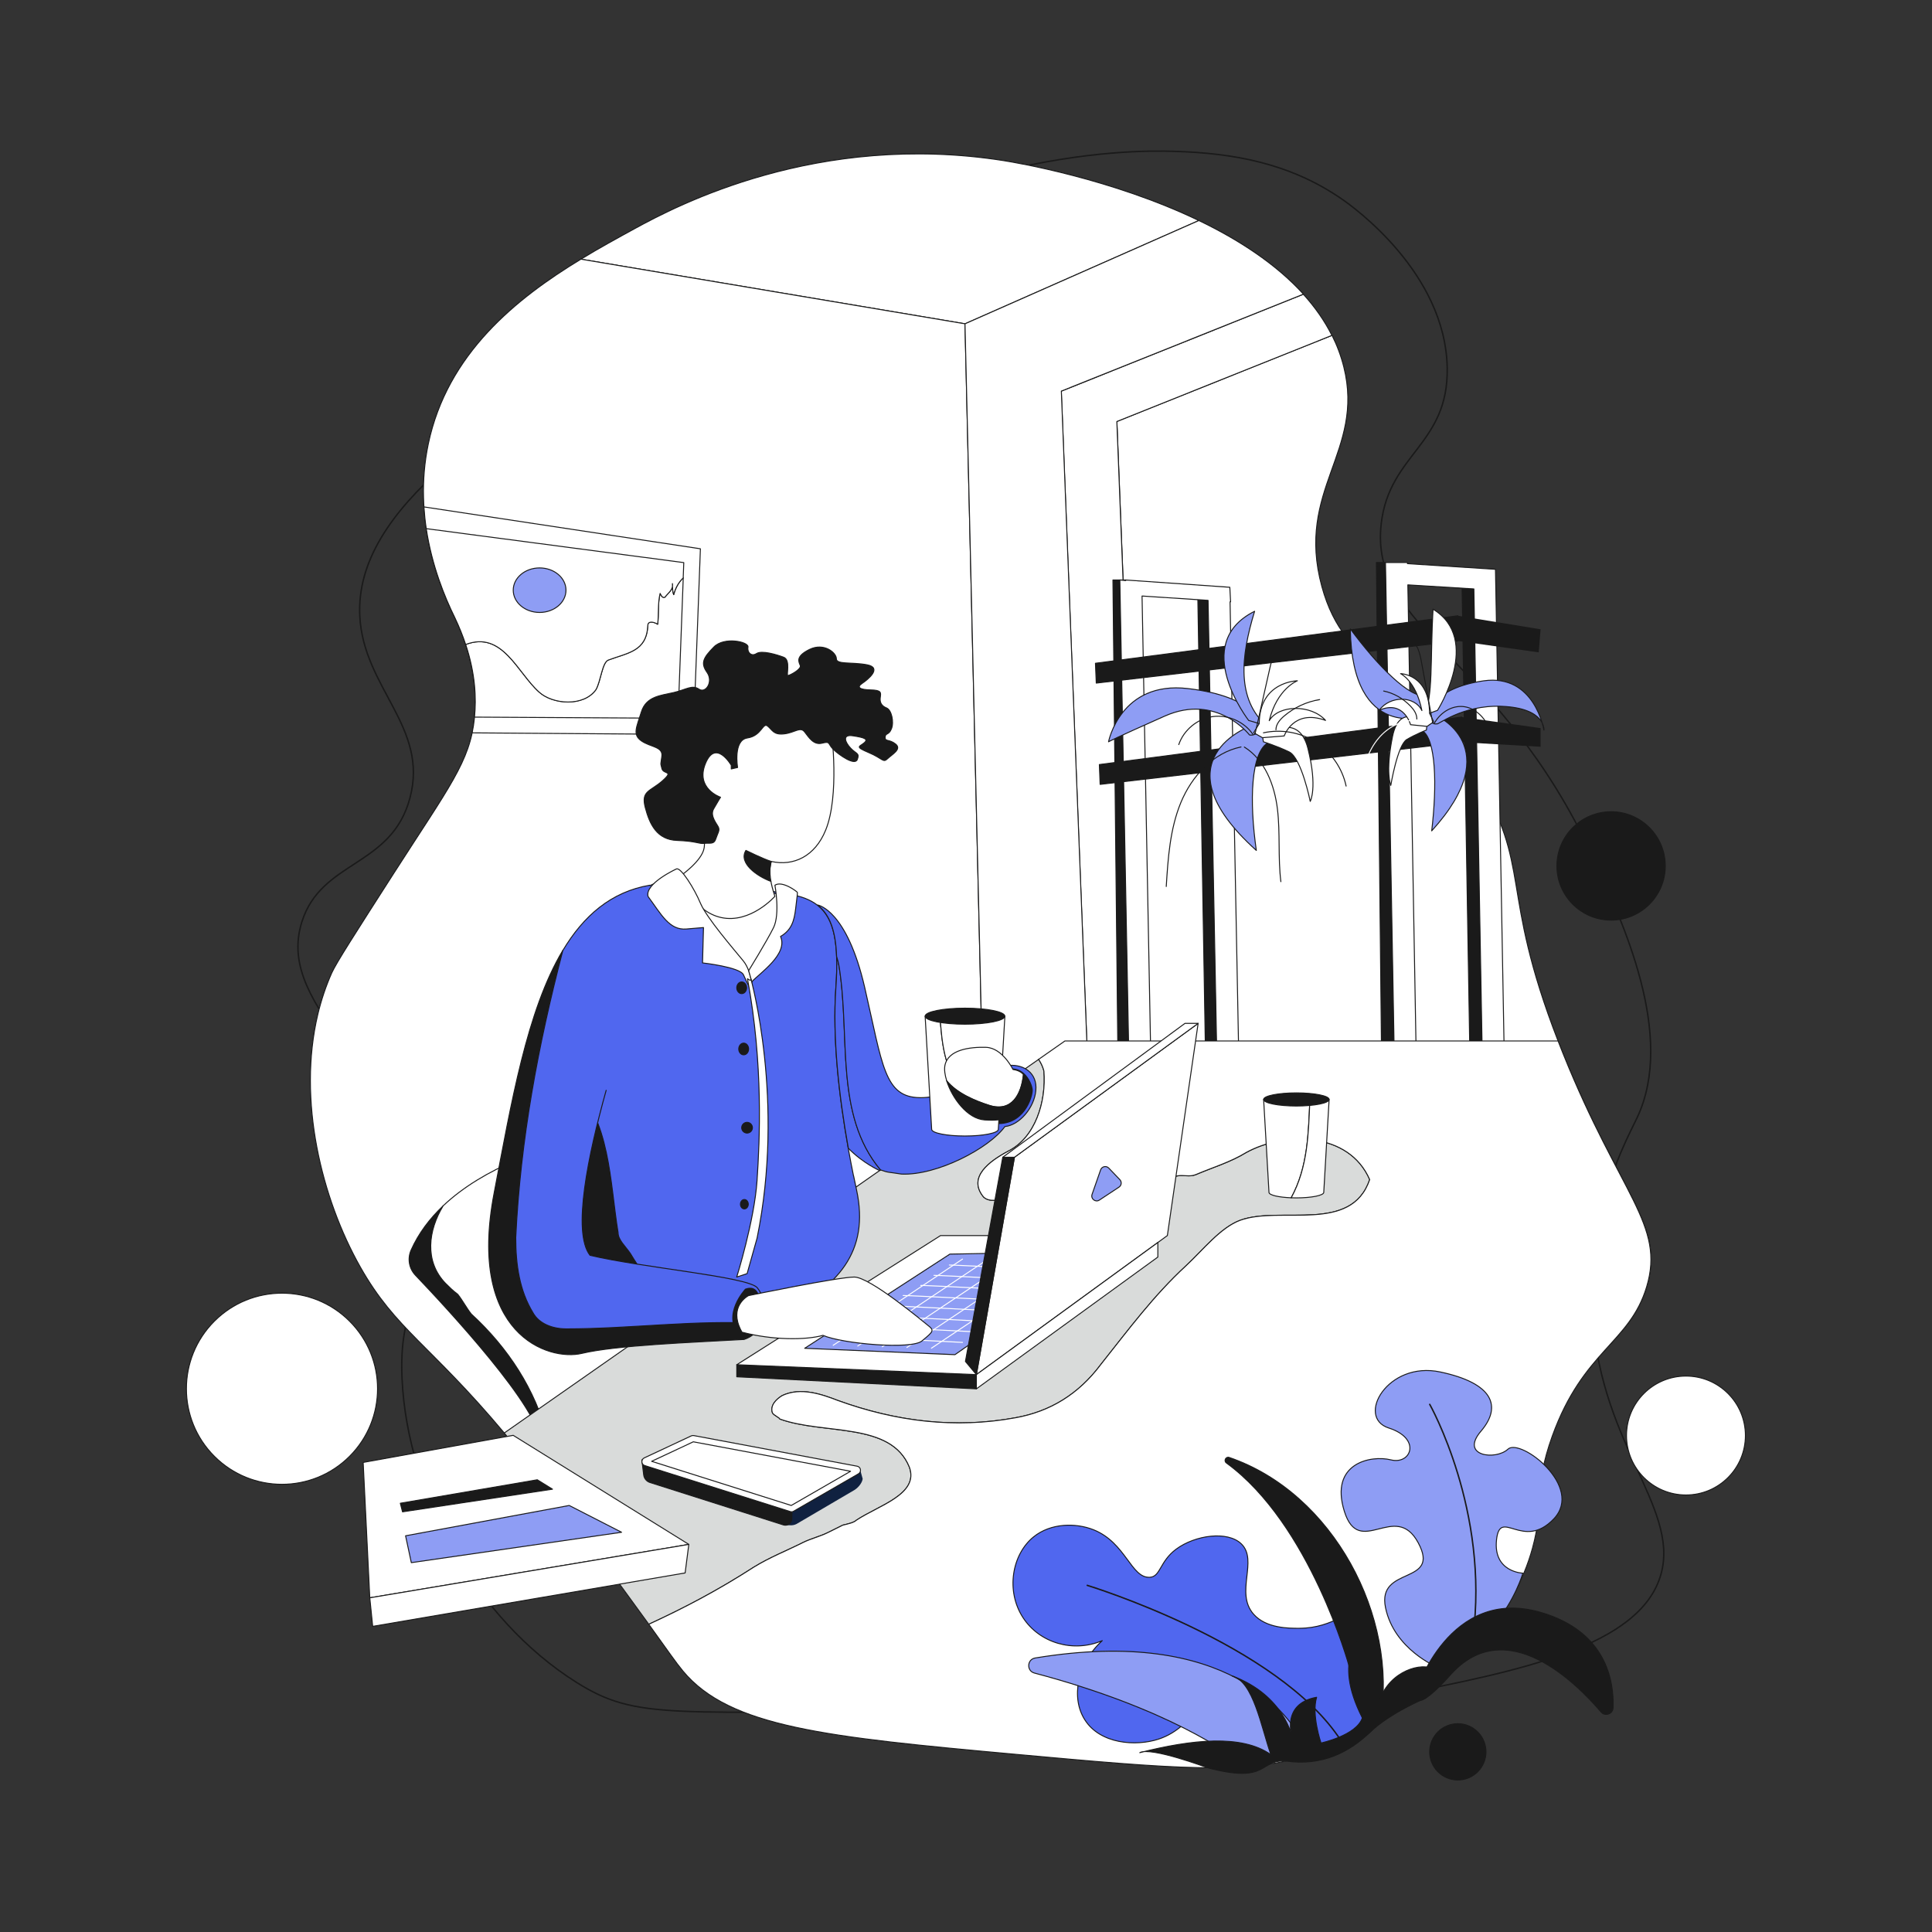 <?xml version="1.0" encoding="utf-8"?>
<!-- Generator: Adobe Illustrator 22.0.0, SVG Export Plug-In . SVG Version: 6.00 Build 0)  -->
<svg version="1.1" id="Layer_1" xmlns="http://www.w3.org/2000/svg" xmlns:xlink="http://www.w3.org/1999/xlink" x="0px" y="0px"
	 viewBox="0 0 4000 4000" style="enable-background:new 0 0 4000 4000;" xml:space="preserve">
<rect x="0" y="0" width="4000" height="4000" fill="#333333" stroke="none"/>
<style type="text/css">
	.st0{fill:none;stroke:#1A1A1A;stroke-width:3;stroke-linecap:round;stroke-linejoin:round;stroke-miterlimit:10;}
	.st1{fill:#1A1A1A;stroke:#1A1A1A;stroke-width:2;stroke-linecap:round;stroke-linejoin:round;stroke-miterlimit:10;}
	.st2{fill:#FFFFFF;stroke:#1A1A1A;stroke-width:2;stroke-linecap:round;stroke-linejoin:round;stroke-miterlimit:10;}
	.st3{fill:url(#SVGID_1_);}
	.st4{fill:#DBD2DB;}
	.st5{fill:#8E9DF4;stroke:#1A1A1A;stroke-width:2;stroke-linecap:round;stroke-linejoin:round;stroke-miterlimit:10;}
	.st6{fill:#1A1A1A;}
	.st7{fill:#D9DBDA;stroke:#1A1A1A;stroke-width:2;stroke-miterlimit:10;}
	.st8{fill:#102140;}
	.st9{fill:none;stroke:#FFFFFF;stroke-width:2;stroke-linecap:round;stroke-linejoin:round;stroke-miterlimit:10;}
	.st10{fill:#5067EF;stroke:#1A1A1A;stroke-width:2;stroke-linecap:round;stroke-linejoin:round;stroke-miterlimit:10;}
	.st11{fill:none;stroke:#1A1A1A;stroke-width:2;stroke-linecap:round;stroke-linejoin:round;stroke-miterlimit:10;}
</style>
<g>
	<path class="st0" d="M624.8,1909.2c-58.3,187,222,304.2,245.9,639.3c10.9,152.2-45.4,148.8-38.3,306
		c10.9,238.7,152.2,497.1,360.7,628.4c127.5,80.3,195.3,59.6,792.4,60.1c532.5,0.5,647.3,17.1,901.6-32.8
		c254-49.8,510.2-100.1,551.9-251.4c39-141.5-135.5-277.1-142.1-557.4c-2.1-91.1,14.1-169.6,16.4-180.3
		c22.9-107.6,62.4-177.5,76.5-207.7c79.2-169.6-29.2-403.6-92.9-541c-193-416.5-462.6-470.1-437.2-688.5
		c16.8-144.4,139.5-163.4,136.6-322.4c-3.6-197.6-196.3-334.4-218.6-349.7c-108.9-75-226.3-94.6-344.3-98.4
		c-106.2-3.4-506-3.3-1092.9,360.7c-317.8,197.1-606.5,376.2-595.6,601.1c7.3,149.9,143.3,229.8,103.8,377.1
		C810.4,1795.8,665,1780.4,624.8,1909.2z"/>
	<circle class="st1" cx="3335.6" cy="1792.8" r="112.2"/>
	
		<ellipse transform="matrix(0.707 -0.707 0.707 0.707 -1862.211 1255.295)" class="st2" cx="584.2" cy="2875.5" rx="197.9" ry="197.9"/>
	
		<ellipse transform="matrix(0.926 -0.377 0.377 0.926 -1144.814 1404.77)" class="st1" cx="3018.4" cy="3628.7" rx="58.3" ry="58.3"/>
	<circle class="st2" cx="3490.6" cy="2972.1" r="123.1"/>
	<g>
		<linearGradient id="SVGID_1_" gradientUnits="userSpaceOnUse" x1="642.465" y1="1989.333" x2="3418.136" y2="1989.333">
			<stop  offset="0" style="stop-color:#4085F0"/>
			<stop  offset="1" style="stop-color:#275DC9"/>
		</linearGradient>
		<path class="st3" d="M3409.3,2664.2c-35,116.5-131.2,131.3-195.4,309.1c-39.8,110.3-16,141.1-40.9,231.8
			c-77.9,283.4-429.4,415-463.6,427.2c-122.1,43.9-282.9,29.2-604.5,0c-394.8-35.9-594.2-56.2-690.9-172.7
			c-24.8-29.9-47.1-67.4-200-272.7c-35.4-47.5-68.3-91.3-81.8-109.1c-32.2-42.5-61.5-79-88.2-110.9
			c-153.7-183.3-225.1-214.4-298.1-343.6c-93.6-165.4-146.1-414.2-59.1-609c9.2-20.5,48.5-81.8,127.3-204.5
			c116.6-181.6,158.8-232.8,168.1-322.7c5.2-49.8,1.3-120.8-40.9-209.1c-34.6-70.4-86.9-205.3-54.6-359.1
			c50.4-239.5,271.6-360.4,427.2-445.4c87.3-47.7,378.7-201.3,763.6-140.9c46.7,7.3,623.8,104.3,704.5,427.2
			c43.9,175.7-100.2,254-45.5,454.5c48.9,179,176.7,164.5,318.1,390.9c119.3,191,47.9,232.7,171,550c3.4,8.9,7,17.9,10.8,27.2
			C3354.5,2475,3447.9,2535.7,3409.3,2664.2z"/>
		<path class="st2" d="M2482.1,456.6l-484.2,213.8l-795.2-133.8c38.6-23.5,76.6-44.2,111.3-63.2c87.3-47.7,378.7-201.3,763.6-140.9
			C2104.1,336.7,2301.5,369.8,2482.1,456.6z"/>
		<path class="st2" d="M2027.3,1921.1l-29.4-1250.7l-795.2-133.8c-134.5,81.7-276.8,196.1-315.9,382.2
			c-32.3,153.7,20,288.6,54.6,359.1c42.2,88.2,46.1,159.3,40.9,209.1c-9.4,89.9-51.6,141.1-168.1,322.7
			c-78.7,122.7-118.1,184-127.3,204.5c-12.2,27.4-21.7,55.9-28.7,85.1c-42.7,178.1,7.4,381.8,87.8,524
			c73,129.2,144.4,160.3,298.1,343.6c15.2,18.1,31.1,37.6,47.9,58.8l949.5-506.8L2027.3,1921.1z"/>
		<path class="st2" d="M1450.1,1136.2l-14.4,384.4l-458.2-3.3c2.1-9.7,3.6-19.7,4.7-30.3c0.1-0.7,0.2-1.5,0.2-2.2
			c4.9-49.6,0.4-119.9-41.1-206.8c-20.5-41.7-47.1-106-58.8-183.5c-2.2-14.6-3.8-29.6-4.8-45L1450.1,1136.2z"/>
		<path class="st4" d="M1392.3,1208c0,2,0,4.1,0.1,6.1C1392.7,1212.2,1392.7,1210.2,1392.3,1208z"/>
		<path class="st2" d="M1394.8,1231c-1.9-5.6-2.4-11.2-2.5-16.9c-1.7,9.3-11.1,15.6-15.4,22c-5.1,2.6-7.7-2.6-10.2-7.7
			c-5.1,20.4-2.6,43.4-5.1,63.9c-7.7-5.1-20.4-7.7-20.4,2.6c-2.6,53.7-40.9,56.2-81.8,71.5c-12.8,5.1-15.3,43.4-25.6,61.3
			c-25.6,35.8-89.4,30.7-117.5,5.1c-45.3-40.2-75.7-127.5-152.2-98.6c20.3,61.3,22.1,112.1,18.3,150.5l421.3,2.4l10.9-290.9
			C1405.6,1204.9,1398.7,1216.3,1394.8,1231z"/>
		<path class="st2" d="M882.5,1094.5c11.7,77.4,38.3,141.8,58.8,183.5c9.4,19.7,16.9,38.5,22.8,56.4c76.5-29,106.9,58.3,152.2,98.6
			c28.1,25.6,92,30.7,117.5-5.1c10.2-17.9,12.8-56.2,25.6-61.3c40.9-15.3,79.2-17.9,81.8-71.5c0-10.2,12.8-7.7,20.4-2.6
			c2.6-20.4,0-43.4,5.1-63.9c2.6,5.1,5.1,10.2,10.2,7.7c4.2-6.4,13.7-12.7,15.4-22c0-2-0.1-4.1-0.1-6.1c0.4,2.2,0.4,4.2,0.1,6.1
			c0.1,5.6,0.6,11.2,2.5,16.9c3.8-14.7,10.7-26.1,19.7-34.7l1.2-31.7L882.5,1094.5z"/>
		<ellipse class="st5" cx="1117.2" cy="1221.9" rx="54.6" ry="46.1"/>
		<path class="st2" d="M3395.8,2515.3L2365,2214.7l-52.6-1342.1l445.4-178.4c10.4,20.7,18.6,42.5,24.4,65.5
			c43.9,175.7-100.2,254-45.5,454.5c48.9,179,176.7,164.5,318.1,390.9c119.3,191,47.9,232.7,171,550c3.4,8.9,7,17.9,10.8,27.2
			C3304.8,2351.6,3364.8,2443.3,3395.8,2515.3z"/>
		<path class="st2" d="M2312.3,872.7l52.6,1342.1l-113.9-33.2l-53.8-1371.7l501.2-200.7c23.7,26.1,43.8,54.5,59.2,85.2L2312.3,872.7
			z"/>
		<path class="st2" d="M3409.3,2664.2c-22.5,75-70.5,107.9-118.9,169.2l-1249-314.5l-43.5-1848.5l484.2-213.8
			c81.3,39.1,159.2,89.2,216.5,152.4l-501.2,200.7l53.8,1371.7l113.9,33.2l1030.9,300.6c4.9,11.4,9.1,22.3,12.4,32.9
			C3420.4,2586.7,3422,2621.8,3409.3,2664.2z"/>
	</g>
	<g>
		<polygon class="st1" points="2886.8,2181.5 2860.3,2181.5 2849.7,1164.6 2876.3,1164.6 		"/>
		<polygon class="st1" points="2341.3,2217.8 2314.8,2217.8 2304.2,1200.8 2330.7,1200.8 		"/>
		<polygon class="st1" points="3070,2194.9 3043.4,2194.9 3026.5,1182.4 3059.4,1178 		"/>
		<polygon class="st1" points="2522.5,2188.6 2495.9,2188.6 2479.7,1222.1 2512.4,1222.1 		"/>
		<polygon class="st2" points="2519.9,2217.8 2565.3,2217.8 2546.7,1246 2547.8,1246 2546.2,1215.9 2330.7,1200.8 2330.7,1202 
			2318.5,1200.8 2337.7,2217.8 2383.1,2217.8 2364.5,1234 2501.2,1243 		"/>
		<polygon class="st2" points="3068.8,2181.5 3114.3,2181.5 3097,1222.1 3097,1222.1 3096.2,1178.7 2914,1167 2914,1164.6 
			2868.5,1164.6 2886.6,2181.5 2932,2181.5 2914.8,1210.9 3051.5,1219.3 		"/>
		<polygon class="st1" points="2268,1373.2 3018.4,1274.9 3018.4,1327 2269.7,1414.3 		"/>
		<polygon class="st1" points="2276.1,1582.9 3026.5,1484.6 3026.5,1536.7 2277.7,1624 		"/>
		<polygon class="st6" points="3018.4,1274.9 3189.6,1302.9 3185.8,1350.7 3018.4,1327 		"/>
		<polygon class="st6" points="3026.5,1484.6 3189.6,1507.5 3189.6,1546.1 3026.5,1536.7 		"/>
	</g>
	<path class="st4" d="M3409.3,2664.2c-35,116.5-131.2,131.3-195.4,309.1c-39.8,110.3-16,141.1-40.9,231.8
		c-77.9,283.4-429.4,415-463.6,427.2c-122.1,43.9-282.9,29.2-604.5,0c-394.8-35.9-594.2-56.2-690.9-172.7
		c-24.8-29.9-47.1-67.4-200-272.7c-35.4-47.5-68.3-91.3-81.8-109.1c-32.2-42.5-61.5-79-88.2-110.9l1160.9-811.7h1021
		c3.4,8.9,7,17.9,10.8,27.2C3354.5,2475,3447.9,2535.7,3409.3,2664.2z"/>
	<path class="st1" d="M975.8,2720.7c-10.2-12.8-17.9-28.1-28.1-40.9c-10.2-7.7-17.9-15.3-25.6-23c-43.9-45.7-35.4-109.7-4.6-160.2
		c-27.9,26.4-50.8,56.7-66.3,91.4c-7.9,17.7-4.4,38.3,9,52.3c64.8,67.9,261,279.1,257,344.7c5.4-3.6,10.7-7.1,15.9-10.6
		C1108.4,2877.3,1051.7,2790.3,975.8,2720.7z"/>
	<path class="st2" d="M1435.7,2319.2c0,0-349.9,17.8-518.2,177.3c-30.8,50.5-39.3,114.5,4.6,160.2c7.7,7.7,15.3,15.3,25.6,23
		c10.2,12.8,17.9,28.1,28.1,40.9c75.9,69.6,132.7,156.6,157.4,253.8c193.8-128.5,293-186.2,293-186.2L1435.7,2319.2z"/>
	<path class="st7" d="M1663.1,3193.4c15.3-7.7,35.8-12.8,51.1-20.4c10.2-5.1,20.4-10.2,30.7-15.3c10.2-2.6,23-5.1,28.1-10.2
		c46-30.7,130.3-53.7,109.9-109.9c-38.3-94.5-176.3-66.4-268.3-99.7c0-2.6-12.8-7.7-15.3-12.8c-5.1-15.3,7.7-28.1,20.4-35.8
		c38.3-17.9,81.8-2.6,115,10.2c120.1,43.4,242.7,58.8,367.9,35.8c71.5-12.8,130.3-48.5,176.3-109.9
		c58.8-74.1,109.9-143.1,176.3-204.4c35.8-33.2,71.5-79.2,112.4-94.5c84.3-30.7,230,28.1,268.3-84.3
		c-43.4-99.7-176.3-99.7-255.5-56.2c-33.2,20.4-69,30.7-104.8,46c-12.8,5.1-25.6,0-38.3,2.6c-33.2,7.7-63.9,5.1-94.5,15.3
		c-12.8,2.6-28.1,5.1-40.9,5.1c-71.5,5.1-138,12.8-209.5,25.6c-20.4,2.6-43.4,10.2-56.2-2.6c-33.2-40.9,12.8-74.1,51.1-94.5
		c56.2-28.1,79.2-102.2,74.1-166.1c-1.6-6.5-5.3-16-11-24.1L1044,2966.9c26.8,31.9,56,68.5,88.2,110.9
		c13.5,17.8,46.4,61.5,81.8,109.1c61.2,82.1,101.4,137.3,129.3,176c73.7-33.9,143.4-70.5,217.6-118.4
		C1594.1,3224.1,1627.3,3211.3,1663.1,3193.4z"/>
	<path class="st2" d="M3236.6,2182.4c-3.7-9.3-7.3-18.4-10.8-27.2h-1021l-54.5,38.1c5.7,8.1,9.4,17.6,11,24.1
		c5.1,63.9-17.9,138-74.1,166.1c-38.3,20.4-84.3,53.7-51.1,94.5c12.8,12.8,35.8,5.1,56.2,2.6c71.5-12.8,138-20.4,209.5-25.6
		c12.8,0,28.1-2.6,40.9-5.1c30.7-10.2,61.3-7.7,94.5-15.3c12.8-2.6,25.6,2.6,38.3-2.6c35.8-15.3,71.5-25.6,104.8-46
		c79.2-43.4,212.1-43.4,255.5,56.2c-38.3,112.4-184,53.7-268.3,84.3c-40.9,15.3-76.7,61.3-112.4,94.5
		c-66.4,61.3-117.5,130.3-176.3,204.4c-46,61.3-104.8,97.1-176.3,109.9c-125.2,23-247.9,7.7-367.9-35.8
		c-33.2-12.8-76.7-28.1-115-10.2c-12.8,7.7-25.6,20.4-20.4,35.8c2.6,5.1,15.3,10.2,15.3,12.8c92,33.2,230,5.1,268.3,99.7
		c20.4,56.2-63.9,79.2-109.9,109.9c-5.1,5.1-17.9,7.7-28.1,10.2c-10.2,5.1-20.4,10.2-30.7,15.3c-15.3,7.7-35.8,12.8-51.1,20.4
		c-35.8,17.9-69,30.7-102.2,51.1c-74.2,47.9-144,84.5-217.6,118.4c41.8,58,55.8,78.8,70.7,96.7c96.7,116.5,296,136.8,690.9,172.7
		c321.6,29.2,482.4,43.9,604.5,0c34.2-12.3,385.7-143.8,463.6-427.2c24.9-90.7,1.1-121.5,40.9-231.8
		c64.2-177.7,160.4-192.5,195.4-309.1C3447.9,2535.7,3354.5,2475,3236.6,2182.4z"/>
	<g>
		<path class="st8" d="M1779.7,3038.7l6.4,23.1c-1.4,9.7-10.9,20.1-19.6,24.6l-117.3,68.8c-4,2.1-8.5,3-13,2.8l-14.3-0.7l17.8-26.4
			L1779.7,3038.7z"/>
		<path class="st1" d="M1345.8,3069.4l276.1,87.8c8.5,2.7,17.3-3.5,17.5-12.5l0.3-13.9l-310.8-108.2l3.8,31.1
			C1333.6,3061,1338.7,3067.2,1345.8,3069.4z"/>
		<path class="st2" d="M1436.4,2972.2l338.2,63.4c7.8,1.5,9.6,11.8,2.7,15.8l-134.3,77.5c-2.1,1.2-4.6,1.5-6.8,0.7l-301.3-95.3
			c-7.4-2.3-8.1-12.6-1-15.9l97.4-45.6C1432.8,2972.1,1434.6,2971.9,1436.4,2972.2z"/>
		<polygon class="st2" points="1349.1,3025.5 1435.4,2985.1 1761,3046.1 1638.2,3116.9 		"/>
	</g>
	<g>
		<polygon class="st2" points="1062.5,2971.7 1426.1,3197.5 765.6,3308.1 751.9,3027.8 		"/>
		<polygon class="st5" points="839.7,3179.7 851.6,3235.3 1286.9,3172.4 1178.5,3116.9 		"/>
		<polygon class="st1" points="833.4,3130.1 1143.9,3083.2 1112.4,3063.7 828.8,3112.3 		"/>
		<polygon class="st2" points="1418.5,3256.6 771.6,3367.2 765.6,3308.1 1426.1,3197.5 		"/>
	</g>
	<g>
		<g>
			<polygon class="st1" points="1525.4,2825.5 2021.5,2846 2021.5,2875.5 1525.4,2850.5 			"/>
			<polygon class="st2" points="1947.3,2558.1 1525.4,2825.5 2021.5,2846 2407.9,2558.1 			"/>
			<polygon class="st5" points="1966.6,2596.5 1666,2791.5 1977.1,2804.7 2284.1,2590.5 			"/>
			<g>
				<line class="st9" x1="1992.8" y1="2606.8" x2="1725" y2="2785.3"/>
				<line class="st9" x1="2043.6" y1="2608.3" x2="1775.9" y2="2786.8"/>
				<line class="st9" x1="2094.5" y1="2609.9" x2="1826.7" y2="2788.3"/>
				<line class="st9" x1="2145.3" y1="2611.4" x2="1877.6" y2="2789.8"/>
				<line class="st9" x1="2196.2" y1="2612.9" x2="1928.4" y2="2791.3"/>
				<path class="st9" d="M1760.6,2744.9c3-0.6,265.2,12.9,265.2,12.9"/>
				<path class="st9" d="M1797,2724c3-0.6,265.2,12.9,265.2,12.9"/>
				<path class="st9" d="M1833.5,2703.1c3-0.6,265.2,12.9,265.2,12.9"/>
				<path class="st9" d="M1869.9,2682.2c3-0.6,265.2,12.9,265.2,12.9"/>
				<path class="st9" d="M1906.3,2661.3c3-0.6,265.2,12.9,265.2,12.9"/>
				<path class="st9" d="M1933.6,2640.5c3-0.6,265.2,12.9,265.2,12.9"/>
				<path class="st9" d="M1965.5,2619.1c3-0.6,265.2,12.9,265.2,12.9"/>
				<path class="st9" d="M1727.6,2766.4c3-0.6,265.2,12.9,265.2,12.9"/>
			</g>
			<polygon class="st2" points="2100.3,2396 2021.5,2846 2416.9,2558.1 2480.6,2118.8 			"/>
			<path class="st5" d="M2261,2472.8l17.7-50.7c2.5-7.2,11.7-9.2,16.9-3.7l22.9,23.9c4.4,4.6,3.6,12-1.7,15.5l-40.6,26.8
				C2268.1,2490,2257.8,2482,2261,2472.8z"/>
			<polygon class="st2" points="2021.5,2875.5 2397.2,2602.6 2397.2,2572.5 2021.5,2846 			"/>
			<polygon class="st1" points="2100.3,2396 2076.1,2396 1998.8,2818.7 2021.5,2846 			"/>
			<polygon class="st2" points="2480.6,2118.8 2453.3,2118.8 2076.1,2396 2100.3,2396 			"/>
		</g>
	</g>
	<path class="st2" d="M2616.2,2276.3l11.1,192.4c0,5.6,19.8,10.2,46,11.2c34.9-64,35.6-134.2,38.7-203.6H2616.2z"/>
	<path class="st2" d="M2712,2276.3c-3,69.4-3.8,139.6-38.7,203.6c3.5,0.1,7,0.2,10.7,0.2c31.3,0,56.7-5.1,56.7-11.4l11.1-192.4H2712
		z"/>
	<path class="st1" d="M2751.8,2276.3c0,7.5-30.4,13.6-67.8,13.6s-67.8-6.1-67.8-13.6c0-7.5,30.4-13.6,67.8-13.6
		S2751.8,2268.8,2751.8,2276.3z"/>
	<path class="st1" d="M1305.4,2595.5c-10.2-15.3-25.6-28.1-25.6-43.4c-17.3-106.2-16.3-234.4-95-308.3
		c-33.5,193.2-59.8,390.4,36,438.6c78.5,39.5,160.3,67.6,238.4,71.9C1396.4,2716.5,1343.4,2659.8,1305.4,2595.5z"/>
	<path class="st10" d="M1773.4,2463.6c-2-9.5-4.1-19.3-6.1-29.1c-0.1,0-0.1,0-0.2,0c-3.7-18.4-7.4-37.2-10.8-56.4
		c-19.5-109.2-33-229.1-25.8-332.3c6.4-91.4-2.7-143.7-37.7-171.4c0,0,0,0,0,0c-15.3-12.1-35.5-19.5-61.4-23.5
		c-85.6-13.1-178-38.9-178-38.9s-203-17.4-232.6,214.4c-1.1,8.3-2.2,16.8-3.5,25.4c0,0-0.1,0-0.1,0c-8.5,59.3-20.9,125.4-32.5,192
		c78.7,73.9,77.7,202.1,95,308.3c0,15.3,15.3,28.1,25.6,43.4c38,64.3,91,121,153.8,158.8c55,3.1,108.2-5.6,157-30.3
		C1734.4,2664.2,1801.1,2592.6,1773.4,2463.6z M1571,2493.3c-0.1-0.6-0.2-1.2-0.2-1.7c0,0.5,0.1,1.1,0.3,1.7
		C1571.1,2493.3,1571,2493.3,1571,2493.3z"/>
	<path class="st10" d="M1732.2,1980.2c0.7,19,0.1,40.6-1.6,64.9c-7.2,103.2,6.3,223.1,25.8,332.3c30.6,31.2,64.8,46.1,64.8,46.1
		c0.5-0.3,1.1-0.8,1.9-1.3c-95.7-114.5-62.1-277.1-85.9-422C1736,1993.4,1734.3,1986.7,1732.2,1980.2z"/>
	<path class="st10" d="M2089.4,2205.8c-30.6,2.1-110.3,67.6-184.6,66.8c-74.2-0.8-77.3-66.9-114.6-228.5
		c-36.9-159.7-96-170.2-97.4-170.4c25.7,20.4,37.4,53.9,39.3,106.5c2.2,6.6,3.8,13.3,5,20c23.8,144.9-9.9,307.5,85.9,422
		c17.9,6.2,13.6,3.8,43.4,8.6c74.1,3.3,182.4-54.1,214.1-98.4c30.3-3,61.1-39.1,64.1-75C2147.8,2221.6,2120,2203.6,2089.4,2205.8z"
		/>
	<path class="st2" d="M1435.7,1855.2c0,0,46.1,116.2,104.9,160.1c30-6.6,30-6.6,30-6.6s58.9-118,53-139.4
		c-5.9-21.4-26.8-20.7-26.8-20.7L1435.7,1855.2z"/>
	<path class="st2" d="M1596.7,1783.5c46.1,10.4,90.5-10.3,112.7-64.7c29.3-71.7,12.1-204,12.1-204l-154.5-26.3
		c0,0-123.2,65.7-123.2,69.7c0,4-1,155.5,0,158.6c1,3,18.2,11.1,14.1,38.4c-4,27.3-49.5,58.6-49.5,58.6s24.2,72.7,84.8,85.9
		c60.6,13.1,111.1-43.9,111.1-43.9C1596.5,1831.5,1590.4,1807.3,1596.7,1783.5z"/>
	<path class="st1" d="M1544.3,1760.7c0,0,36.2,17.8,52.4,22.8c-2.4,14.2-6.8,28.6-0.6,41.3C1568.5,1814.8,1528.1,1787,1544.3,1760.7
		z"/>
	<path class="st1" d="M1172.5,2751.3c-28.1,0-56.2-10.2-69-33.2c-28.1-46-35.8-99.7-35.8-155.9c9.6-202,46.4-399.4,97.5-594.4
		c-74.7,124.9-106.6,316.9-142.2,502.4c-56.1,292.4,112.1,348.5,181.8,331.8c69.7-16.7,227.3-22.7,335.7-28.8
		c17.8-5.8,29.8-18.1,36.4-32.9C1440.6,2732.1,1306.6,2751.3,1172.5,2751.3z"/>
	<path class="st10" d="M1345.6,1832.7c-80.2,13.5-137.3,63.2-180.3,135.1c-51.1,195-87.9,392.5-97.5,594.4
		c0,56.2,7.7,109.9,35.8,155.9c12.8,23,40.9,33.2,69,33.2c134,0,268.1-19.3,404.4-11c10.6-23.8,7-54.1-9.5-74.6
		c-22.2-22.7-236.8-40.9-345.9-66.7c-37.5-47.8-3.5-209.5,33.4-341.6"/>
	<path class="st2" d="M1400.4,1799.1c0,0-66.2,30.3-58.6,57.1c27.3,36.9,43.9,70.2,79.3,67.2c35.4-3,35.4-3,35.4-3l-2,73.2
		c0,0,77.8,8.6,84.8,24.7c7.1,16.2,19.7,40.4,19.7,40.4s-0.5-45.3-20.2-69.4c-19.7-24.1-76.4-89.7-88.7-119.5
		C1437.7,1840,1409.4,1794.6,1400.4,1799.1z"/>
	<path class="st2" d="M1604.4,1832.7c0,0,11.1,59.8-3,88.1c-14.1,28.3-51.4,88.9-51.4,88.9s5.6,19.2,6.2,23.2
		c16.9-18.2,76-57.6,59.8-94c23.2-13.6,28.3-32.8,31.3-57.6c3-24.7,4-32.3,3.5-33.8C1650.3,1846.1,1619.9,1822.7,1604.4,1832.7z"/>
	<path class="st6" d="M2059.4,2225.8c0,0-79.2,74.8-2,101c63.1,6.6,80.8-55,80.8-69.4C2138.2,2243,2114.9,2186.5,2059.4,2225.8z"/>
	<path class="st2" d="M1990.2,2250.5c-35.3-35.3-40.1-93.5-44.1-146.6h-30.7l13.5,234.2c0,7.7,30.9,13.9,69,13.9s69-6.2,69-13.9
		l4.7-80.7C2045.3,2273.3,2008.3,2270.6,1990.2,2250.5z"/>
	<path class="st2" d="M1946.1,2103.9c3.9,53.1,8.8,111.3,44.1,146.6c18.1,20.1,55.2,22.8,81.4,6.9l8.9-153.5H1946.1z"/>
	<ellipse class="st1" cx="1997.9" cy="2103.9" rx="82.5" ry="16.6"/>
	<path class="st2" d="M2048.9,2288.9c45.6,14,65.9-22.6,70.1-64.2c-4.7-5.3-11.8-9.1-21.7-10.4c0,0-21.8-44.9-55.9-45.9
		c-34-1-78.5,5-85,37.3c-1.7,8.4-0.2,19.8,3.7,32.2C1981.3,2263.7,2018.6,2279.3,2048.9,2288.9z"/>
	<path class="st1" d="M2119,2224.6c-4.1,41.7-24.4,78.3-70.1,64.2c-30.3-9.6-67.6-25.1-88.9-51c11.2,35.4,42.7,78.6,78.6,80.9
		c48.5,3.1,40.4-8,61.6-17.1C2119,2292.7,2138.3,2246.1,2119,2224.6z"/>
	<path class="st6" d="M1542.8,2668.2c0,0-50.5,53.5-12.6,97.5c17.1,5,44.4-16.9,44.9-52C1575.6,2678.6,1566.5,2659.6,1542.8,2668.2z
		"/>
	<path class="st2" d="M1923,2745.5c-12.1-9.6-121.7-101.5-154.5-101.5c-32.8,0-218.7,38.4-218.7,38.4s-36.8,18.6-19.8,62.8
		c1.6,4.1,3.6,8.4,6.1,12.9c62.6,16.7,132.3,16.7,167.7,6.6c41.4,17.7,183.3,29.8,205,11.6c12.3-10.3,19.1-15.7,20.5-20.3
		C1930.4,2752.6,1928.3,2749.6,1923,2745.5z"/>
	<path class="st2" d="M1554.6,2026.4c0,0,70.9,252,12.9,536.8c-20.7,73.7-20.7,73.7-20.7,73.7l-21.5,7.1c0,0,36.6-117.2,42.1-200
		s13.2-240.3-19.8-417.6C1556.2,2033,1554.6,2026.4,1554.6,2026.4z"/>
	<ellipse class="st1" cx="1539.7" cy="2171.8" rx="10.2" ry="12.1"/>
	<path class="st1" d="M1545.8,2045.1c0,6.7-4.6,12.1-10.2,12.1c-5.6,0-10.2-5.4-10.2-12.1c0-6.7,4.6-12.1,10.2-12.1
		C1541.2,2033,1545.8,2038.4,1545.8,2045.1z"/>
	<path class="st1" d="M1557.8,2334.8c0,6.1-5,11.1-11.1,11.1c-6.1,0-11.1-5-11.1-11.1s5-11.1,11.1-11.1
		C1552.9,2323.7,1557.8,2328.7,1557.8,2334.8z"/>
	<path class="st1" d="M1549.2,2493.2c0,5.3-3.6,9.7-8.1,9.7c-4.5,0-8.1-4.3-8.1-9.7s3.6-9.7,8.1-9.7
		C1545.6,2483.5,1549.2,2487.8,1549.2,2493.2z"/>
	<path class="st1" d="M1491.8,1650.6c0,0-52.5-17.7-31.3-69.7c21.2-52,53.5,3.5,53.5,3.5v7.6l13.1-3c0,0-9.6-56.6,20.2-61.1
		c29.8-4.5,31.8-32.8,41.9-24.7c10.1,8.1,12.1,18.7,34.3,16.2c22.2-2.5,33.3-15.7,42.4-4s18.7,27.8,36.4,23.2
		c17.7-4.5,11.1,1.5,23.2,13.1c12.1,11.6,44.4,34.3,49.5,20.7c5.1-13.6-2-11.1-13.6-23.2c-11.6-12.1-18.7-29.3,4.5-25.8
		c23.2,3.5,32.8,6.6,23.2,14.6c-9.6,8.1-20.2,7.6,9.6,20.2c29.8,12.6,29.3,21.7,38.9,12.6c9.6-9.1,29.8-19.7,16.7-30.3
		c-13.1-10.6-22.2-4.5-21.7-14.1c0.5-9.6,7.6-3.5,13.1-17.7c5.6-14.1,0-38.9-10.1-42.9c-10.1-4-14.6-11.1-13.1-21.7
		c1.5-10.6,2.5-15.2-20.2-15.7c-22.7-0.5-29.3-5.6-17.2-13.6c12.1-8.1,41.9-32.3,10.1-38.4c-31.8-6.1-63.6,0-63.6-12.6
		s-25.8-33.8-55.6-19.2c-29.8,14.6-22,25.8-19.1,33.3c2.9,7.6-21.9,20.7-25.7,20.7c-3.8,0,6.3-32.3-8.8-37.9
		c-15.2-5.6-44.9-14.6-56.1-7.6c-11.1,7.1-19.7-2.9-17.7-13.5c2-10.7-49-22.1-70.7,0c-21.7,22.1-27.8,33.2-14.1,52.4
		c13.6,19.2-2.5,44.4-16.7,34.8c-14.1-9.6-26.3,1-52.5,7.1c-26.3,6.1-56.6,7.6-66.7,39.9c-10.1,32.3-18.7,47,0,60.1
		c18.7,13.1,44.9,11.6,42.4,31.8c-2.5,20.2-3,12.1,0,25.3c3,13.1,26.3,3.5,1,25.8c-25.3,22.2-44.4,20.2-35.4,55
		c9.1,34.8,24.2,66.7,65.7,68.2c41.4,1.5,45.5,7.6,56.6,6.1c11.1-1.5,19.7,3,23.7-9.1c4-12.1,8.6-17.2,5.6-24.2
		c-3-7.1-18.2-23.2-10.1-37.9C1485.7,1660.2,1491.8,1650.6,1491.8,1650.6z"/>
	<path class="st10" d="M2282.1,3396.8c-60.4,25.6-129.8,4.7-163.9-47.4c-36.2-55.3-23.2-131.3,21.9-167.6
		c35.6-28.7,87.1-29.2,123.9-14.6c67.1,26.7,77.7,100.6,116.6,98.4c22.4-1.3,20-32.7,54.6-58.3c39.2-29,106.2-38.5,134.8-10.9
		c35.6,34.3-13.9,101.2,25.5,145.7c26,29.4,73.2,29.2,94.7,29.1c73.6-0.3,104.2-45,127.5-29.1c25.2,17.2-5.7,72.9,18.2,163.9
		c6.6,25.1,15.3,45,21.9,58.3c-10.4,12.5-27,29.4-51,43.7c-77.4,46.2-194.8,42.8-240.4-14.6c-32.6-41-14.2-91.5-36.4-98.4
		c-29.1-9-53.3,80-131.1,105.6c-47.1,15.5-121.2,10.4-153-40.1C2217.2,3515.5,2229.6,3444.7,2282.1,3396.8z"/>
	<path class="st5" d="M2976.4,3452c0,0-90.1-36.4-107.9-123.9c-17.8-87.4,115.2-45.5,67.8-133.9c-47.4-88.3-122,34.2-153-65.3
		c-31-99.5,54.6-116.8,96.5-106.4s63.6-44.2-4.6-66c-68.2-21.9-2.7-139.2,106.6-116c109.3,23.1,128.5,71,84.3,122.7
		c-44.2,51.7,30.5,60.8,56,37.1c25.5-23.7,158.5,77.7,94.7,144.5c-63.8,66.8-111.1-24.3-118.4,43.1c-7.3,67.4,54.6,69.2,54.6,69.2
		s-16.5,56.7-59.2,105.8C3051.1,3411.9,2996.4,3497.6,2976.4,3452z"/>
	<path class="st0" d="M2960.1,2907.6c0,0,124.4,220.2,89.3,482.5c-0.4,2.9-0.8,5.8-1.2,8.8"/>
	<path class="st1" d="M2793,3449c0,0-80-293.4-254-420.2c-5.9-4.3-1-13.7,5.9-11.3c215.1,73.4,350.8,330,312.8,546.9
		C2817.3,3491.5,2793,3449,2793,3449z"/>
	<path class="st5" d="M2701.3,3613.4c-30.2-61.3-156.5-247-558.1-180.7c-17,2.8-18.1,26.8-1.5,31.2
		c275.9,72.9,405,167.4,432.3,189.2c3.7,2.9,8.4,4.1,13,3.2l103.1-20.1C2700.3,3634,2705.9,3622.8,2701.3,3613.4z"/>
	<path class="st1" d="M2932,3501.5c0,0,68.2-217.9,257.6-163.3c136.8,39.5,152.1,143.2,150.1,197.7c-0.5,12.8-16.5,18.4-24.9,8.6
		c-52.7-61.7-195.4-203.1-309.5-79.5c-71.7,80.9-73.3,50.3-73.3,50.3"/>
	<path class="st0" d="M2251,3282.3c0,0,396.1,120.7,525.6,321.9"/>
	<path class="st1" d="M2500,3659.9c0,0-117.5-44-140.2-31.2c107.5-27.3,211.3-38.3,271.4,4.1c-20-56.9-36.1-151.5-80-162.9
		c109.1,40.4,124.6,128.8,124.6,128.8s-25.5-71,50.1-84.7c-10.9,36.4,9.1,94.7,9.1,94.7s73.1-15.4,85.6-51.9
		c-63.8-125.7,0-168.5,0-168.5s-29.1,106.6,32.8,143c14.6-65.6,81.1-89.3,111.1-77.4c-16.4,35.5-12.4,61.6-12.4,61.6
		s-73.6,30.2-116.2,71.3c-42.6,41.1-99.1,70-173.8,59.2C2604.8,3643.3,2627.5,3693.5,2500,3659.9z"/>
	<g>
		<path class="st5" d="M2590.8,1502.4c0,0-199.2,69.8,10.3,258.3c-14.6-101.1-12.1-206.1,26.7-224.3
			C2619.4,1512.1,2590.8,1502.4,2590.8,1502.4z"/>
		<path class="st5" d="M2587,1521.7c0,0-67.4-87-175.3-39.2c-107.9,47.8-116.6,53.3-116.6,53.3s24.6-126.6,164.4-110.2
			c139.8,16.4,151.6,73.8,151.6,73.8S2606.6,1525.3,2587,1521.7z"/>
		<path class="st2" d="M2613.9,1524.4c0,0,73.9-56,94.1,25.5c20.2,81.5,4.7,109.3,4.7,109.3s-18.2-90.2-43.7-102.5
			c-25.5-12.3-53.3-20.9-53.3-20.9L2613.9,1524.4z"/>
		<path class="st5" d="M2621.8,1502.4c-61-55-53.5-141-24.3-236.8c-135.1,67.5-12.3,226-12.3,226L2621.8,1502.4z"/>
		<path class="st2" d="M2658.8,1523.7c0,0,18.8-56.5,85.6-32.2c-29.8-33.4-97.1-32.8-116.6,0.6c16.4-66.8,58.3-82.6,58.3-82.6
			s-78.6,1.1-79,88.6c-11.5,18.9-11.5,18.9-11.5,18.9l18.2,10.3L2658.8,1523.7z"/>
		<path class="st11" d="M2569.4,1546.5c-57.8,11.8-102.3,60.8-124.7,115.4c-22.4,54.6-26.4,114.6-30.1,173.5"/>
		<path class="st11" d="M2576.3,1546.7c42.6,26.6,62.5,78.6,68.5,128.4c6,49.8,0.9,100.5,7.1,150.3"/>
		<path class="st11" d="M2594.1,1520.5c-18.1-26.4-51.6-41.2-83.3-36.9c-31.7,4.3-60,27.7-70.3,58"/>
		<path class="st11" d="M2598.3,1520.1c10.4-46,20.7-92.1,31.1-138.1c4.2-18.6,10.7-40.1,28.6-46.8"/>
		<path class="st11" d="M2641.7,1511c-0.1-11.4,8.2-21.1,16.9-28.5c20.8-17.8,46.6-29.7,73.6-34.1"/>
		<path class="st11" d="M2615.8,1517.2c36.8-8.1,76.8-1,108.6,19.5c31.7,20.4,54.8,53.9,62.6,90.8"/>
	</g>
	<g>
		<path class="st5" d="M2972,1480.7c0,0,151.2,64.7-7.8,239.5c11.1-93.7,9.2-191.1-20.3-207.9
			C2950.4,1489.7,2972,1480.7,2972,1480.7z"/>
		<path class="st5" d="M2953.9,1482c0,0-154.5,56.3-158.2-179.9c56.1,75.9,124.1,145.6,157.1,137.7
			C2963.6,1460.6,2953.9,1482,2953.9,1482z"/>
		<path class="st5" d="M2974.9,1498.6c0,4.2,51.3-39.3,133.1-36.3c93.1,3.4,88.5,49.4,88.5,49.4s-18.7-117.3-124.8-102.1
			c-106.1,15.2-115.1,68.4-115.1,68.4S2960,1502,2974.9,1498.6z"/>
		<path class="st2" d="M2954.5,1501.1c0,0-56.1-51.9-71.4,23.6c-15.3,75.6-3.6,101.3-3.6,101.3s13.8-83.6,33.2-95
			c19.4-11.4,40.4-19.4,40.4-19.4L2954.5,1501.1z"/>
		<path class="st2" d="M2948.5,1480.7c18.9-36.5,12.6-115.9,18.4-219.5c102.5,62.6,9.3,209.5,9.3,209.5L2948.5,1480.7z"/>
		<path class="st2" d="M2920.4,1500.4c0,0-14.3-52.3-65-29.8c22.6-31,73.7-30.4,88.5,0.6c-12.4-61.9-44.2-76.5-44.2-76.5
			s59.7,1,60,82.1c8.7,17.5,8.7,17.5,8.7,17.5l-13.8,9.6L2920.4,1500.4z"/>
		<path class="st11" d="M2969.6,1497.5c13.7-24.5,39.2-38.2,63.2-34.2c24,4,45.5,25.7,53.3,53.7"/>
		<path class="st11" d="M2966.3,1497.1c-7.9-42.7-15.7-85.3-23.6-128c-3.2-17.3-8.2-37.2-21.7-43.4"/>
		<path class="st11" d="M2933.4,1488.7c0.1-10.6-6.2-19.5-12.8-26.4c-15.8-16.5-35.4-27.5-55.9-31.6"/>
		<path class="st9" d="M2953.1,1494.4c-28-7.6-58.3-0.9-82.4,18c-24.1,18.9-41.6,50-47.5,84.2"/>
	</g>
</g>
</svg>
